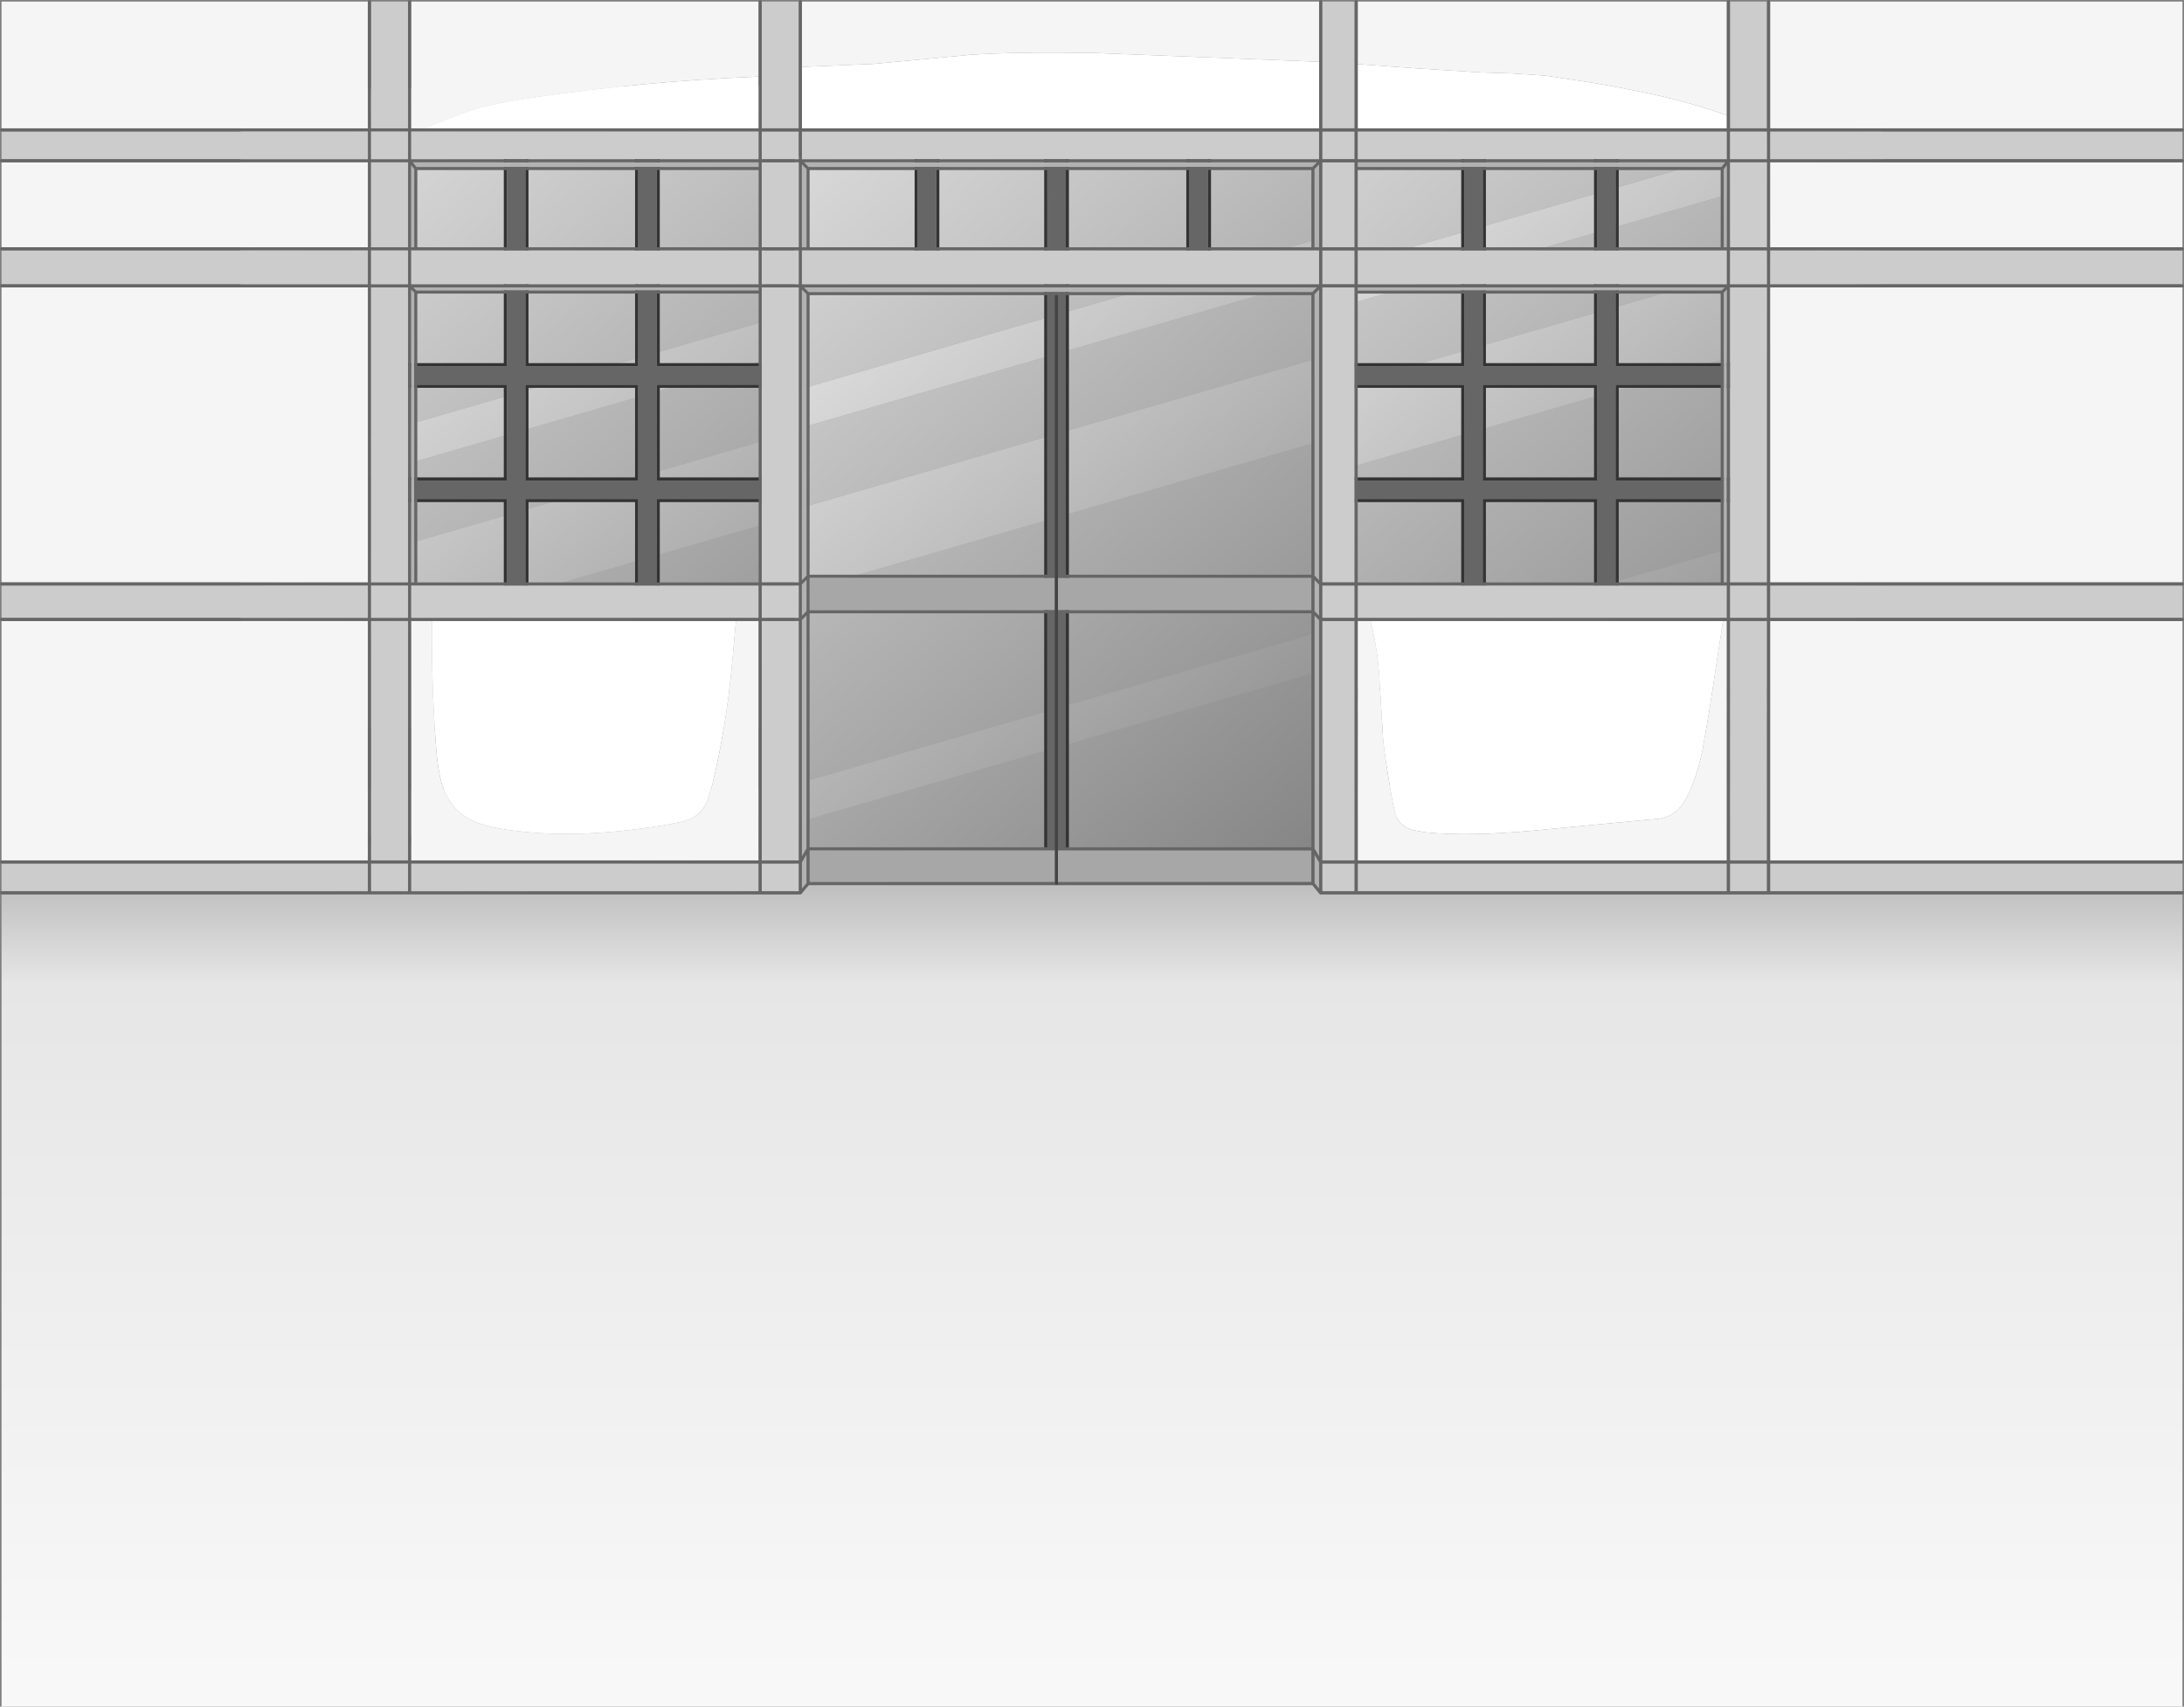 <?xml version="1.0" encoding="UTF-8" standalone="no"?>
<svg xmlns:ffdec="https://www.free-decompiler.com/flash" xmlns:xlink="http://www.w3.org/1999/xlink" ffdec:objectType="shape" height="552.5px" width="707.05px" xmlns="http://www.w3.org/2000/svg">
  <rect width="100%" height="100%" fill="#808080" stroke="none"/>
  <g transform="matrix(1.0, 0.0, 0.0, 1.0, 24.55, 40.5)">
    <path d="M403.1 49.25 L403.1 75.2 232.7 124.5 232.7 98.6 403.1 49.25 M403.1 102.25 L403.1 164.0 232.7 213.45 232.7 151.55 403.1 102.25 M403.1 176.7 L403.1 248.55 232.7 248.55 232.7 226.05 403.1 176.7 M232.7 86.0 L232.7 10.1 403.1 10.1 403.1 36.6 232.7 86.0" fill="url(#gradient0)" fill-rule="evenodd" stroke="none"/>
    <path d="M403.1 36.6 L403.1 49.25 232.7 98.6 232.7 86.0 403.1 36.6 M403.1 75.2 L403.1 102.25 232.7 151.55 232.7 124.5 403.1 75.2 M403.1 164.0 L403.1 176.7 232.7 226.05 232.7 213.45 403.1 164.0" fill="url(#gradient1)" fill-rule="evenodd" stroke="none"/>
    <path d="M53.35 275.75 L53.35 263.15 157.25 233.0 201.0 233.0 53.35 275.75" fill="url(#gradient2)" fill-rule="evenodd" stroke="none"/>
    <path d="M53.35 263.15 L53.35 233.0 157.25 233.0 53.35 263.15 M201.0 233.0 L223.75 233.0 223.75 298.25 53.35 298.25 53.35 275.75 201.0 233.0" fill="url(#gradient3)" fill-rule="evenodd" stroke="none"/>
    <path d="M208.95 215.0 L223.75 215.0 223.75 223.4 201.0 230.0 157.25 230.0 208.95 215.0" fill="url(#gradient4)" fill-rule="evenodd" stroke="none"/>
    <path d="M157.25 230.0 L53.35 230.0 53.35 215.0 208.95 215.0 157.25 230.0 M223.75 223.4 L223.75 230.0 201.0 230.0 223.75 223.4" fill="url(#gradient5)" fill-rule="evenodd" stroke="none"/>
    <path d="M53.35 112.7 L53.35 -11.45 221.55 -12.95 223.75 63.3 53.35 112.7 M223.75 75.95 L223.75 101.9 53.35 151.2 53.35 125.3 223.75 75.95 M223.75 128.95 L223.75 190.7 208.95 195.0 53.35 195.0 53.35 178.25 223.75 128.95" fill="url(#gradient6)" fill-rule="evenodd" stroke="none"/>
    <path d="M223.75 63.3 L223.75 75.95 53.35 125.3 53.35 112.7 223.75 63.3 M223.75 101.9 L223.75 128.95 53.35 178.25 53.35 151.2 223.75 101.9 M223.75 190.7 L223.75 195.0 208.95 195.0 223.75 190.7" fill="url(#gradient7)" fill-rule="evenodd" stroke="none"/>
    <path d="M414.3 224.3 L414.3 214.0 577.0 214.0 577.0 224.3 414.3 224.3" fill="url(#gradient8)" fill-rule="evenodd" stroke="none"/>
    <path d="M584.0 -20.85 L584.0 -35.95 584.7 -35.95 584.7 -17.05 584.0 -16.85 584.0 -20.85 M584.7 10.0 L584.7 71.75 584.0 71.95 584.0 67.95 584.0 10.2 584.7 10.0 M584.7 84.45 L584.7 156.3 584.0 156.3 584.0 152.3 584.0 84.65 584.7 84.45" fill="url(#gradient9)" fill-rule="evenodd" stroke="none"/>
    <path d="M584.7 -17.05 L584.7 10.0 584.0 10.2 584.0 6.2 584.0 -16.85 584.7 -17.05 M584.7 71.75 L584.7 84.45 584.0 84.65 584.0 80.65 584.0 71.95 584.7 71.75" fill="url(#gradient10)" fill-rule="evenodd" stroke="none"/>
    <path d="M414.3 197.0 L577.0 197.0 577.0 206.0 414.3 206.0 414.3 197.0" fill="url(#gradient11)" fill-rule="evenodd" stroke="none"/>
    <path d="M582.0 -36.95 L584.0 -36.95 584.0 -35.95 584.0 -20.85 582.0 -20.25 582.0 -36.95 M584.0 152.3 L582.0 152.3 582.0 86.25 582.0 81.25 584.0 80.65 584.0 84.65 584.0 152.3 M582.0 68.55 L582.0 11.8 582.0 6.8 584.0 6.2 584.0 10.2 584.0 67.95 582.0 68.55" fill="url(#gradient12)" fill-rule="evenodd" stroke="none"/>
    <path d="M582.0 -20.25 L584.0 -20.85 584.0 -16.85 584.0 6.2 582.0 6.8 582.0 -15.25 582.0 -20.25 M582.0 73.55 L582.0 68.55 584.0 67.95 584.0 71.95 584.0 80.65 582.0 81.25 582.0 73.55" fill="url(#gradient13)" fill-rule="evenodd" stroke="none"/>
    <path d="M582.0 -36.95 L582.0 -20.25 582.0 -15.25 577.0 -13.8 577.0 -36.95 582.0 -36.95 M582.0 152.3 L582.0 157.3 577.0 157.3 577.0 137.7 577.0 125.0 577.0 87.7 582.0 86.25 582.0 152.3 M577.0 36.2 L577.0 13.25 582.0 11.8 582.0 68.55 582.0 73.55 577.0 75.0 577.0 63.25 577.0 36.2" fill="url(#gradient14)" fill-rule="evenodd" stroke="none"/>
    <path d="M577.0 2.05 L577.0 -13.8 582.0 -15.25 582.0 6.8 582.0 11.8 577.0 13.25 577.0 10.25 577.0 2.05 M577.0 75.0 L582.0 73.55 582.0 81.25 582.0 86.25 577.0 87.7 577.0 75.0" fill="url(#gradient15)" fill-rule="evenodd" stroke="none"/>
    <path d="M424.0 182.0 L414.3 182.0 414.3 172.2 577.0 125.0 577.0 137.7 424.0 182.0 M414.3 110.3 L414.3 83.25 577.0 36.2 577.0 63.25 414.3 110.3 M414.3 57.35 L414.3 44.75 561.6 2.05 577.0 2.05 577.0 10.25 414.3 57.35" fill="url(#gradient16)" fill-rule="evenodd" stroke="none"/>
    <path d="M577.0 157.3 L577.0 182.0 424.0 182.0 577.0 137.7 577.0 157.3 M414.3 172.2 L414.3 110.3 577.0 63.25 577.0 75.0 577.0 87.7 577.0 125.0 414.3 172.2 M414.3 83.25 L414.3 57.35 577.0 10.25 577.0 13.25 577.0 36.2 414.3 83.25 M414.3 44.75 L414.3 2.05 561.6 2.05 414.3 44.75" fill="url(#gradient17)" fill-rule="evenodd" stroke="none"/>
    <path d="M424.0 186.0 L577.0 186.0 577.0 192.0 414.3 192.0 414.3 188.8 424.0 186.0" fill="url(#gradient18)" fill-rule="evenodd" stroke="none"/>
    <path d="M414.3 188.8 L414.3 186.0 424.0 186.0 414.3 188.8" fill="url(#gradient19)" fill-rule="evenodd" stroke="none"/>
    <path d="M498.5 10.05 L498.5 78.05 536.5 78.05 536.5 84.05 498.5 84.05 498.5 115.05 536.5 115.05 536.5 121.05 498.5 121.05 498.5 149.55 492.5 149.55 492.5 121.05 455.5 121.05 455.5 149.55 449.5 149.55 449.5 121.05 413.0 121.05 413.0 115.05 449.5 115.05 449.5 84.05 413.0 84.05 413.0 78.05 449.5 78.05 449.5 10.05 455.5 10.05 455.5 78.05 492.5 78.05 492.5 10.05 498.5 10.05 M492.5 115.05 L492.5 84.05 455.5 84.05 455.5 115.05 492.5 115.05 M366.5 10.05 L366.5 41.05 360.5 41.05 360.5 10.05 366.5 10.05 M320.5 10.05 L320.5 233.75 320.4 234.55 314.6 234.55 314.5 233.75 314.5 10.05 320.5 10.05 M278.55 10.05 L278.55 41.05 272.55 41.05 272.55 10.05 278.55 10.05 M188.05 10.05 L188.05 78.05 222.55 78.05 222.55 84.05 188.05 84.05 188.05 115.05 222.55 115.05 222.55 121.05 188.05 121.05 188.05 149.55 182.05 149.55 182.05 121.05 145.55 121.05 145.55 149.55 139.55 149.55 139.55 121.05 106.05 121.05 106.05 115.05 139.55 115.05 139.55 84.05 106.05 84.05 106.05 78.05 139.55 78.05 139.55 10.05 145.55 10.05 145.55 78.05 182.05 78.05 182.05 10.05 188.05 10.05 M182.05 84.05 L145.55 84.05 145.55 115.05 182.05 115.05 182.05 84.05" fill="#666666" fill-rule="evenodd" stroke="none"/>
    <path d="M498.5 10.05 L499.5 10.05 499.5 77.05 536.5 77.05 536.5 78.05 498.5 78.05 498.5 10.05 M536.5 84.05 L536.5 85.05 499.5 85.05 499.5 114.05 536.5 114.05 536.5 115.05 498.5 115.05 498.5 84.05 536.5 84.05 M536.5 121.05 L536.5 122.05 499.5 122.05 499.5 149.55 498.5 149.55 498.5 121.05 536.5 121.05 M492.5 149.55 L491.5 149.55 491.5 122.05 456.5 122.05 456.5 149.55 455.5 149.55 455.5 121.05 492.5 121.05 492.5 149.55 M449.5 149.55 L448.5 149.55 448.5 122.05 413.0 122.05 413.0 121.05 449.5 121.05 449.5 149.55 M413.0 115.05 L413.0 114.05 448.5 114.05 448.5 85.05 413.0 85.05 413.0 84.05 449.5 84.05 449.5 115.05 413.0 115.05 M413.0 78.05 L413.0 77.05 448.5 77.05 448.5 10.05 449.5 10.05 449.5 78.05 413.0 78.05 M455.5 10.05 L456.5 10.05 456.5 77.05 491.5 77.05 491.5 10.05 492.5 10.05 492.5 78.05 455.5 78.05 455.5 10.05 M492.5 115.05 L455.5 115.05 455.5 84.05 492.5 84.05 492.5 115.05 M491.5 114.05 L491.5 85.05 456.5 85.05 456.5 114.05 491.5 114.05 M366.5 10.05 L367.5 10.05 367.5 41.05 366.5 41.05 366.5 10.05 M360.5 41.05 L359.5 41.05 359.5 10.05 360.5 10.05 360.5 41.05 M320.5 10.05 L321.5 10.05 321.5 233.75 321.45 234.55 320.4 234.55 320.5 233.75 320.5 10.05 M314.6 234.55 L313.6 234.55 313.5 233.75 313.5 10.05 314.5 10.05 314.5 233.75 314.6 234.55 M278.55 10.05 L279.55 10.05 279.55 41.05 278.55 41.05 278.55 10.05 M272.55 41.05 L271.55 41.05 271.55 10.05 272.55 10.05 272.55 41.05 M188.05 10.05 L189.05 10.05 189.05 77.05 222.55 77.05 222.55 78.05 188.05 78.05 188.05 10.05 M222.55 84.05 L222.55 85.05 189.05 85.05 189.05 114.05 222.55 114.05 222.55 115.05 188.05 115.05 188.05 84.05 222.55 84.05 M222.55 121.05 L222.55 122.05 189.05 122.05 189.05 149.55 188.05 149.55 188.05 121.05 222.55 121.05 M182.05 149.55 L181.05 149.55 181.05 122.05 146.55 122.05 146.55 149.55 145.55 149.55 145.55 121.05 182.05 121.05 182.05 149.55 M139.55 149.55 L138.55 149.55 138.55 122.05 106.05 122.05 106.05 121.05 139.55 121.05 139.55 149.55 M106.05 115.05 L106.05 114.05 138.55 114.05 138.55 85.05 106.05 85.05 106.05 84.05 139.55 84.05 139.55 115.05 106.05 115.05 M106.05 78.05 L106.05 77.05 138.55 77.05 138.55 10.05 139.55 10.05 139.55 78.05 106.05 78.05 M145.55 10.05 L146.55 10.05 146.55 77.05 181.05 77.05 181.05 10.05 182.05 10.05 182.05 78.05 145.55 78.05 145.55 10.05 M182.05 84.05 L182.05 115.05 145.55 115.05 145.55 84.05 182.05 84.05 M181.05 114.05 L181.05 85.05 146.55 85.05 146.55 114.05 181.05 114.05" fill="#333333" fill-rule="evenodd" stroke="none"/>
    <path d="M534.5 -3.15 L534.5 1.05 415.0 1.05 415.0 -19.75 434.25 -18.35 454.9 -17.05 465.4 -16.7 475.85 -16.0 491.7 -13.6 Q509.25 -10.5 518.6 -8.05 526.65 -5.95 534.5 -3.15 M402.5 -20.5 L402.5 1.05 235.05 1.05 235.05 -18.85 258.05 -19.8 289.5 -22.75 Q304.1 -23.75 329.8 -23.35 L402.5 -20.5 M221.05 -15.7 L221.05 1.05 112.7 1.05 119.6 -1.65 Q125.85 -4.1 128.8 -5.0 135.2 -7.0 146.65 -8.7 183.45 -14.2 221.05 -15.7 M533.25 160.55 L528.8 189.65 526.55 202.65 Q525.0 209.8 522.7 215.2 520.15 221.1 516.7 223.1 514.95 224.15 512.4 224.6 L507.75 225.0 472.45 228.35 Q451.35 230.35 437.25 229.0 L432.65 228.2 Q430.2 227.4 428.8 225.85 427.75 224.7 427.15 222.85 L426.35 219.4 Q423.95 206.05 423.25 199.2 L421.9 177.3 Q421.1 167.65 419.1 160.55 L533.25 160.55 M115.3 160.55 L213.75 160.55 213.65 161.15 212.35 175.25 Q210.55 194.7 206.05 213.55 L204.45 218.7 Q203.3 221.45 201.5 223.0 199.9 224.4 197.35 225.25 L192.6 226.3 Q178.15 228.75 166.05 229.3 151.8 229.95 139.4 228.1 134.25 227.35 130.75 226.1 126.15 224.45 123.3 221.6 119.8 218.15 118.2 212.25 117.15 208.25 116.6 201.25 115.1 181.15 115.3 160.55" fill="#ffffff" fill-rule="evenodd" stroke="none"/>
    <path d="M107.55 -40.0 L107.55 1.05 95.55 1.05 95.55 -40.0 107.55 -40.0 M-24.05 2.05 L94.55 2.05 94.55 11.05 -24.05 11.05 -24.05 2.05 M-24.05 40.55 L94.55 40.55 94.55 51.55 -24.05 51.55 -24.05 40.55 M-24.05 149.05 L94.55 149.05 94.55 159.55 -24.05 159.55 -24.05 149.05 M-24.05 239.05 L94.55 239.05 94.55 248.05 -24.05 248.05 -24.05 239.05 M682.0 248.05 L548.5 248.05 548.5 239.05 682.0 239.05 682.0 248.05 M682.0 159.55 L548.5 159.55 548.5 149.05 682.0 149.05 682.0 159.55 M682.0 51.55 L548.5 51.55 548.5 40.55 682.0 40.55 682.0 51.55 M682.0 11.05 L548.5 11.05 548.5 2.05 682.0 2.05 682.0 11.05 M547.5 -40.0 L547.5 1.05 535.5 1.05 535.5 -40.0 547.5 -40.0 M414.0 -40.0 L414.0 1.05 403.5 1.05 403.5 -40.0 414.0 -40.0 M234.05 -40.0 L234.05 1.05 222.05 1.05 222.05 -40.0 234.05 -40.0 M547.5 11.05 L535.5 11.05 535.5 2.05 547.5 2.05 547.5 11.05 M534.5 2.05 L534.5 11.05 415.0 11.05 415.0 2.05 534.5 2.05 M547.5 12.05 L547.5 39.55 535.5 39.55 535.5 12.05 547.5 12.05 M535.5 40.55 L547.5 40.55 547.5 51.55 535.5 51.55 535.5 40.55 M547.5 52.55 L547.5 148.05 535.5 148.05 535.5 52.55 547.5 52.55 M415.0 40.55 L534.5 40.55 534.5 51.55 415.0 51.55 415.0 40.55 M535.5 159.55 L535.5 149.05 547.5 149.05 547.5 159.55 535.5 159.55 M415.0 149.05 L534.5 149.05 534.5 159.55 415.0 159.55 415.0 149.05 M535.5 238.05 L535.5 160.55 547.5 160.55 547.5 238.05 535.5 238.05 M414.0 12.05 L414.0 39.55 403.5 39.55 403.5 12.05 414.0 12.05 M414.0 2.05 L414.0 11.05 403.5 11.05 403.5 2.05 414.0 2.05 M414.0 51.55 L403.5 51.55 403.5 40.55 414.0 40.55 414.0 51.55 M402.5 2.05 L402.5 11.05 235.05 11.05 235.05 2.05 402.5 2.05 M235.05 40.55 L402.5 40.55 402.5 51.55 235.05 51.55 235.05 40.55 M403.5 159.55 L403.5 149.05 414.0 149.05 414.0 159.55 403.5 159.55 M414.0 52.55 L414.0 148.05 403.5 148.05 403.5 52.55 414.0 52.55 M414.0 160.55 L414.0 238.05 403.5 238.05 403.5 160.55 414.0 160.55 M414.0 239.05 L414.0 248.05 403.5 248.05 403.5 239.05 414.0 239.05 M534.5 248.05 L415.0 248.05 415.0 239.05 534.5 239.05 534.5 248.05 M535.5 239.05 L547.5 239.05 547.5 248.05 535.5 248.05 535.5 239.05 M234.05 11.05 L222.05 11.05 222.05 2.05 234.05 2.05 234.05 11.05 M108.55 2.05 L221.05 2.05 221.05 11.05 108.55 11.05 108.55 2.05 M222.05 39.55 L222.05 12.05 234.05 12.05 234.05 39.55 222.05 39.55 M222.05 40.55 L234.05 40.55 234.05 51.55 222.05 51.55 222.05 40.55 M222.05 148.05 L222.05 52.55 234.05 52.55 234.05 148.05 222.05 148.05 M108.55 40.55 L221.05 40.55 221.05 51.55 108.55 51.55 108.55 40.55 M222.05 159.55 L222.05 149.05 234.05 149.05 234.05 159.55 222.05 159.55 M108.55 149.05 L221.05 149.05 221.05 159.55 108.55 159.55 108.55 149.05 M222.05 160.55 L234.05 160.55 234.05 238.05 222.05 238.05 222.05 160.55 M107.55 11.05 L95.55 11.05 95.55 2.05 107.55 2.05 107.55 11.05 M107.55 12.05 L107.55 39.55 95.55 39.55 95.55 12.05 107.55 12.05 M95.55 40.55 L107.55 40.55 107.55 51.55 95.55 51.55 95.55 40.55 M95.55 52.55 L107.55 52.55 107.55 148.05 95.55 148.05 95.55 52.55 M95.55 149.05 L107.55 149.05 107.55 159.55 95.55 159.55 95.55 149.05 M95.55 160.55 L107.55 160.55 107.55 238.05 95.55 238.05 95.55 160.55 M95.55 239.05 L107.55 239.05 107.55 248.05 95.55 248.05 95.55 239.05 M108.55 248.05 L108.55 239.05 221.05 239.05 221.05 248.05 108.55 248.05 M222.05 239.05 L234.05 239.05 234.05 248.05 222.05 248.05 222.05 239.05" fill="#cccccc" fill-rule="evenodd" stroke="none"/>
    <path d="M-24.05 249.05 L234.6 249.05 234.9 248.9 234.95 248.85 237.3 246.05 400.3 246.05 402.6 248.85 402.65 248.9 Q402.75 249.05 402.95 249.05 L682.0 249.05 682.0 512.0 -24.05 512.0 -24.05 249.05" fill="url(#gradient20)" fill-rule="evenodd" stroke="none"/>
    <path d="M317.95 146.55 L400.0 146.55 400.0 157.05 317.95 157.05 317.95 146.55 M317.95 234.8 L400.0 234.8 400.0 245.05 317.95 245.05 317.95 234.8 M316.95 245.05 L237.55 245.05 237.55 234.8 316.95 234.8 316.95 245.05 M316.95 157.05 L237.55 157.05 237.55 146.55 316.95 146.55 316.95 157.05" fill="#a7a7a7" fill-rule="evenodd" stroke="none"/>
    <path d="M533.95 12.05 L532.75 13.55 415.0 13.55 415.0 12.05 533.95 12.05 M534.5 13.0 L534.5 39.55 533.5 39.55 533.5 14.25 534.5 13.0 M534.5 53.25 L534.5 148.05 533.5 148.05 533.5 54.25 534.5 53.25 M533.8 52.55 L532.8 53.55 415.0 53.55 415.0 52.55 533.8 52.55 M402.5 39.55 L401.0 39.55 401.0 14.25 402.5 12.75 402.5 39.55 M401.8 12.05 L400.3 13.55 237.25 13.55 235.75 12.05 401.8 12.05 M401.0 54.75 L402.5 53.25 402.5 147.35 401.0 145.85 401.0 54.75 M400.3 54.05 L237.25 54.05 235.75 52.55 401.8 52.55 400.3 54.05 M402.5 158.85 L401.0 157.35 401.0 147.25 402.5 148.75 402.5 158.85 M402.5 160.25 L402.5 236.75 401.0 234.2 401.0 158.75 402.5 160.25 M401.0 236.15 L402.5 238.7 402.5 247.2 401.0 245.4 401.0 236.15 M235.05 12.75 L236.55 14.25 236.55 39.55 235.05 39.55 235.05 12.75 M109.1 12.05 L221.05 12.05 221.05 13.55 110.3 13.55 109.1 12.05 M221.05 52.55 L221.05 53.55 110.25 53.55 109.25 52.55 221.05 52.55 M236.55 54.75 L236.55 145.85 235.05 147.35 235.05 53.25 236.55 54.75 M235.05 160.25 L236.55 158.75 236.55 234.2 235.05 236.75 235.05 160.25 M235.05 158.85 L235.05 148.75 236.55 147.25 236.55 157.35 235.05 158.85 M108.55 13.0 L109.55 14.25 109.55 39.55 108.55 39.55 108.55 13.0 M108.55 53.25 L109.55 54.25 109.55 148.05 108.55 148.05 108.55 53.25 M236.55 236.15 L236.55 245.4 235.05 247.2 235.05 238.7 236.55 236.15" fill="#b2b2b2" fill-rule="evenodd" stroke="none"/>
    <path d="M94.55 -40.0 L94.55 1.05 -24.05 1.05 -24.05 -40.0 94.55 -40.0 M-24.05 12.05 L94.55 12.05 94.55 39.55 -24.05 39.55 -24.05 12.05 M-24.05 52.55 L94.55 52.55 94.55 148.05 -24.05 148.05 -24.05 52.55 M-24.05 160.55 L94.55 160.55 94.55 238.05 -24.05 238.05 -24.05 160.55 M682.0 238.05 L548.5 238.05 548.5 160.55 682.0 160.55 682.0 238.05 M682.0 148.05 L548.5 148.05 548.5 52.55 682.0 52.55 682.0 148.05 M682.0 39.55 L548.5 39.55 548.5 12.05 682.0 12.05 682.0 39.55 M682.0 1.05 L548.5 1.05 548.5 -40.0 682.0 -40.0 682.0 1.05 M534.5 -40.0 L534.5 -3.15 Q526.65 -5.95 518.6 -8.05 509.25 -10.5 491.7 -13.6 L475.85 -16.0 465.4 -16.7 454.9 -17.05 434.25 -18.35 415.0 -19.75 415.0 -40.0 534.5 -40.0 M402.5 -40.0 L402.5 -20.5 329.8 -23.35 Q304.1 -23.75 289.5 -22.75 L258.05 -19.8 235.05 -18.85 235.05 -40.0 402.5 -40.0 M221.05 -40.0 L221.05 -15.7 Q183.45 -14.2 146.65 -8.7 135.2 -7.0 128.8 -5.0 125.85 -4.1 119.6 -1.65 L112.7 1.05 108.55 1.05 108.55 -40.0 221.05 -40.0 M533.25 160.55 L534.5 160.55 534.5 238.05 415.0 238.05 415.0 160.55 419.1 160.55 Q421.1 167.65 421.9 177.3 L423.25 199.2 Q423.95 206.05 426.35 219.4 L427.15 222.85 Q427.75 224.7 428.8 225.85 430.2 227.4 432.65 228.2 L437.25 229.0 Q451.35 230.35 472.45 228.35 L507.75 225.0 512.4 224.6 Q514.95 224.15 516.7 223.1 520.15 221.1 522.7 215.2 525.0 209.8 526.55 202.65 L528.8 189.65 533.25 160.55 M213.75 160.55 L221.05 160.55 221.05 238.05 108.55 238.05 108.55 160.55 115.3 160.55 Q115.1 181.15 116.6 201.25 117.15 208.25 118.2 212.25 119.8 218.15 123.3 221.6 126.15 224.45 130.75 226.1 134.25 227.35 139.4 228.1 151.8 229.95 166.05 229.3 178.15 228.75 192.6 226.3 L197.35 225.25 Q199.9 224.4 201.5 223.0 203.3 221.45 204.45 218.7 L206.05 213.55 Q210.55 194.7 212.35 175.25 L213.65 161.15 213.75 160.55" fill="#f5f5f5" fill-rule="evenodd" stroke="none"/>
    <path d="M107.55 -40.0 L107.7 -40.35 108.05 -40.5 108.4 -40.35 108.55 -40.0 108.55 1.05 112.7 1.05 221.05 1.05 221.05 -15.7 221.05 -40.0 221.2 -40.35 221.55 -40.5 221.9 -40.35 222.05 -40.0 222.05 1.05 234.05 1.05 234.05 -40.0 234.2 -40.35 234.55 -40.5 234.9 -40.35 235.05 -40.0 235.05 -18.85 235.05 1.05 402.5 1.05 402.5 -20.5 402.5 -40.0 402.65 -40.35 403.0 -40.5 403.35 -40.35 403.5 -40.0 403.5 1.05 414.0 1.05 414.0 -40.0 414.15 -40.35 414.5 -40.5 414.85 -40.35 415.0 -40.0 415.0 -19.75 415.0 1.05 534.5 1.05 534.5 -3.15 534.5 -40.0 534.65 -40.35 535.0 -40.5 535.35 -40.35 535.5 -40.0 535.5 1.05 547.5 1.05 547.5 -40.0 547.65 -40.35 548.0 -40.5 548.35 -40.35 548.5 -40.0 548.5 1.05 682.0 1.05 682.35 1.2 682.5 1.55 682.35 1.9 682.0 2.05 548.5 2.05 548.5 11.05 682.0 11.05 682.35 11.2 682.5 11.55 682.35 11.9 682.0 12.05 548.5 12.05 548.5 39.55 682.0 39.55 682.35 39.7 682.5 40.05 682.35 40.4 682.0 40.55 548.5 40.55 548.5 51.55 682.0 51.55 682.35 51.7 682.5 52.05 682.35 52.4 682.0 52.55 548.5 52.55 548.5 148.05 682.0 148.05 682.35 148.2 682.5 148.55 682.35 148.9 682.0 149.05 548.5 149.05 548.5 159.55 682.0 159.55 682.35 159.7 682.5 160.05 682.35 160.4 682.0 160.55 548.5 160.55 548.5 238.05 682.0 238.05 682.35 238.2 682.5 238.55 682.35 238.9 682.0 239.05 548.5 239.05 548.5 248.05 682.0 248.05 682.35 248.2 682.5 248.55 682.35 248.9 682.0 249.05 402.95 249.05 Q402.75 249.05 402.65 248.9 L402.6 248.85 400.3 246.05 237.3 246.05 234.95 248.85 234.9 248.9 234.6 249.05 -24.05 249.05 -24.4 248.9 -24.55 248.55 -24.4 248.2 Q-24.25 248.05 -24.05 248.05 L94.55 248.05 94.55 239.05 -24.05 239.05 -24.4 238.9 -24.55 238.55 -24.4 238.2 Q-24.25 238.05 -24.05 238.05 L94.55 238.05 94.55 160.55 -24.05 160.55 -24.4 160.4 -24.55 160.05 -24.4 159.7 Q-24.25 159.55 -24.05 159.55 L94.55 159.55 94.55 149.05 -24.05 149.05 -24.4 148.9 -24.55 148.55 -24.4 148.2 Q-24.25 148.05 -24.05 148.05 L94.55 148.05 94.55 52.55 -24.05 52.55 -24.4 52.4 -24.55 52.05 -24.4 51.7 Q-24.25 51.55 -24.05 51.55 L94.55 51.55 94.55 40.55 -24.05 40.55 -24.4 40.4 -24.55 40.05 -24.4 39.7 Q-24.25 39.55 -24.05 39.55 L94.55 39.55 94.55 12.05 -24.05 12.05 -24.4 11.9 -24.55 11.55 -24.4 11.2 Q-24.25 11.05 -24.05 11.05 L94.55 11.05 94.55 2.05 -24.05 2.05 -24.4 1.9 -24.55 1.55 -24.4 1.2 Q-24.25 1.05 -24.05 1.05 L94.55 1.05 94.55 -40.0 94.7 -40.35 95.05 -40.5 95.4 -40.35 95.55 -40.0 95.55 1.05 107.55 1.05 107.55 -40.0 M547.5 11.05 L547.5 2.05 535.5 2.05 535.5 11.05 547.5 11.05 M534.5 13.0 L533.5 14.25 533.5 39.55 534.5 39.55 534.5 13.0 M533.95 12.05 L415.0 12.05 415.0 13.55 532.75 13.55 533.95 12.05 M535.5 40.55 L535.5 51.55 547.5 51.55 547.5 40.55 535.5 40.55 M547.5 12.05 L535.5 12.05 535.5 39.55 547.5 39.55 547.5 12.05 M534.5 2.05 L415.0 2.05 415.0 11.05 534.5 11.05 534.5 2.05 M532.5 39.55 L532.5 14.55 415.0 14.55 415.0 39.55 532.5 39.55 M547.5 52.55 L535.5 52.55 535.5 148.05 547.5 148.05 547.5 52.55 M533.8 52.55 L415.0 52.55 415.0 53.55 532.8 53.55 533.8 52.55 M534.5 53.25 L533.5 54.25 533.5 148.05 534.5 148.05 534.5 53.25 M535.5 159.55 L547.5 159.55 547.5 149.05 535.5 149.05 535.5 159.55 M415.0 40.55 L415.0 51.55 534.5 51.55 534.5 40.55 415.0 40.55 M419.1 160.55 L415.0 160.55 415.0 238.05 534.5 238.05 534.5 160.55 533.25 160.55 419.1 160.55 M535.5 238.05 L547.5 238.05 547.5 160.55 535.5 160.55 535.5 238.05 M415.0 149.05 L415.0 159.55 534.5 159.55 534.5 149.05 415.0 149.05 M532.5 148.05 L532.5 54.55 415.0 54.55 415.0 148.05 532.5 148.05 M402.5 2.05 L235.05 2.05 235.05 11.05 402.5 11.05 402.5 2.05 M414.0 51.55 L414.0 40.55 403.5 40.55 403.5 51.55 414.0 51.55 M414.0 2.05 L403.5 2.05 403.5 11.05 414.0 11.05 414.0 2.05 M414.0 12.05 L403.5 12.05 403.5 39.55 414.0 39.55 414.0 12.05 M401.8 12.05 L235.75 12.05 237.25 13.55 400.3 13.55 401.8 12.05 M402.5 39.55 L402.5 12.75 401.0 14.25 401.0 39.55 402.5 39.55 M400.0 39.55 L400.0 14.55 237.55 14.55 237.55 39.55 400.0 39.55 M400.3 54.05 L401.8 52.55 235.75 52.55 237.25 54.05 400.3 54.05 M401.0 54.75 L401.0 145.85 402.5 147.35 402.5 53.25 401.0 54.75 M235.05 40.55 L235.05 51.55 402.5 51.55 402.5 40.55 235.05 40.55 M402.5 158.85 L402.5 148.75 401.0 147.25 401.0 157.35 402.5 158.85 M403.5 159.55 L414.0 159.55 414.0 149.05 403.5 149.05 403.5 159.55 M402.5 160.25 L401.0 158.75 401.0 234.2 402.5 236.75 402.5 160.25 M317.95 157.05 L400.0 157.05 400.0 146.55 317.95 146.55 317.95 145.55 400.0 145.55 400.0 55.05 317.95 55.05 316.95 55.05 237.55 55.05 237.55 145.55 316.95 145.55 316.95 146.55 237.55 146.55 237.55 157.05 316.95 157.05 316.95 158.05 237.55 158.05 237.55 233.8 316.95 233.8 316.95 234.8 237.55 234.8 237.55 245.05 316.95 245.05 316.95 245.95 317.95 245.95 317.95 245.05 400.0 245.05 400.0 234.8 317.95 234.8 317.95 233.8 400.0 233.8 400.0 158.05 317.95 158.05 317.95 157.05 M534.5 248.05 L534.5 239.05 415.0 239.05 415.0 248.05 534.5 248.05 M414.0 239.05 L403.5 239.05 403.5 248.05 414.0 248.05 414.0 239.05 M414.0 160.55 L403.5 160.55 403.5 238.05 414.0 238.05 414.0 160.55 M414.0 52.55 L403.5 52.55 403.5 148.05 414.0 148.05 414.0 52.55 M401.0 236.15 L401.0 245.4 402.5 247.2 402.5 238.7 401.0 236.15 M535.5 239.05 L535.5 248.05 547.5 248.05 547.5 239.05 535.5 239.05 M235.05 12.75 L235.05 39.55 236.55 39.55 236.55 14.25 235.05 12.75 M234.05 11.05 L234.05 2.05 222.05 2.05 222.05 11.05 234.05 11.05 M109.1 12.05 L110.3 13.55 221.05 13.55 221.05 12.05 109.1 12.05 M222.05 40.55 L222.05 51.55 234.05 51.55 234.05 40.55 222.05 40.55 M222.05 39.55 L234.05 39.55 234.05 12.05 222.05 12.05 222.05 39.55 M108.55 2.05 L108.55 11.05 221.05 11.05 221.05 2.05 108.55 2.05 M221.05 39.55 L221.05 14.55 110.55 14.55 110.55 39.55 221.05 39.55 M222.05 148.05 L234.05 148.05 234.05 52.55 222.05 52.55 222.05 148.05 M236.55 54.75 L235.05 53.25 235.05 147.35 236.55 145.85 236.55 54.75 M221.05 52.55 L109.25 52.55 110.25 53.55 221.05 53.55 221.05 52.55 M108.55 40.55 L108.55 51.55 221.05 51.55 221.05 40.55 108.55 40.55 M235.05 158.85 L236.55 157.35 236.55 147.25 235.05 148.75 235.05 158.85 M235.05 160.25 L235.05 236.75 236.55 234.2 236.55 158.75 235.05 160.25 M222.05 159.55 L234.05 159.55 234.05 149.05 222.05 149.05 222.05 159.55 M115.3 160.55 L108.55 160.55 108.55 238.05 221.05 238.05 221.05 160.55 213.75 160.55 115.3 160.55 M222.05 160.55 L222.05 238.05 234.05 238.05 234.05 160.55 222.05 160.55 M108.55 149.05 L108.55 159.55 221.05 159.55 221.05 149.05 108.55 149.05 M221.05 148.05 L221.05 54.55 110.55 54.55 110.55 148.05 221.05 148.05 M108.55 13.0 L108.55 39.55 109.55 39.55 109.55 14.25 108.55 13.0 M95.55 52.55 L95.55 148.05 107.55 148.05 107.55 52.55 95.55 52.55 M95.55 40.55 L95.55 51.55 107.55 51.55 107.55 40.55 95.55 40.55 M107.55 12.05 L95.55 12.05 95.55 39.55 107.55 39.55 107.55 12.05 M107.55 11.05 L107.55 2.05 95.55 2.05 95.55 11.05 107.55 11.05 M108.55 53.25 L108.55 148.05 109.55 148.05 109.55 54.25 108.55 53.25 M108.55 248.05 L221.05 248.05 221.05 239.05 108.55 239.05 108.55 248.05 M95.55 239.05 L95.55 248.05 107.55 248.05 107.55 239.05 95.55 239.05 M95.55 160.55 L95.55 238.05 107.55 238.05 107.55 160.55 95.55 160.55 M95.55 149.05 L95.55 159.55 107.55 159.55 107.55 149.05 95.55 149.05 M236.55 236.15 L235.05 238.7 235.05 247.2 236.55 245.4 236.55 236.15 M222.05 239.05 L222.05 248.05 234.05 248.05 234.05 239.05 222.05 239.05" fill="#666666" fill-rule="evenodd" stroke="none"/>
    <path d="M317.95 157.05 L317.95 158.05 317.95 233.8 317.95 234.8 317.95 245.05 317.95 245.95 316.95 245.95 316.95 245.05 316.95 234.8 316.95 233.8 316.95 158.05 316.95 157.05 316.95 146.55 316.95 145.55 316.95 55.05 317.95 55.05 317.95 145.55 317.95 146.55 317.95 157.05" fill="#444444" fill-rule="evenodd" stroke="none"/>
  </g>
  <defs>
    <linearGradient gradientTransform="matrix(0.148, 0.123, -0.124, 0.103, 317.8, 129.3)" gradientUnits="userSpaceOnUse" id="gradient0" spreadMethod="pad" x1="-819.2" x2="819.2">
      <stop offset="0.0" stop-color="#ffffff" stop-opacity="0.722"/>
      <stop offset="1.0" stop-color="#ffffff" stop-opacity="0.0"/>
    </linearGradient>
    <linearGradient gradientTransform="matrix(0.148, 0.123, -0.124, 0.103, 317.8, 129.3)" gradientUnits="userSpaceOnUse" id="gradient1" spreadMethod="pad" x1="-819.2" x2="819.2">
      <stop offset="0.0" stop-color="#ffffff" stop-opacity="0.902"/>
      <stop offset="1.0" stop-color="#ffffff" stop-opacity="0.0"/>
    </linearGradient>
    <linearGradient gradientTransform="matrix(0.148, 0.123, -0.124, 0.103, 138.45, 179.0)" gradientUnits="userSpaceOnUse" id="gradient2" spreadMethod="pad" x1="-819.2" x2="819.2">
      <stop offset="0.0" stop-color="#ffffff" stop-opacity="0.902"/>
      <stop offset="1.0" stop-color="#ffffff" stop-opacity="0.0"/>
    </linearGradient>
    <linearGradient gradientTransform="matrix(0.148, 0.123, -0.124, 0.103, 138.45, 179.0)" gradientUnits="userSpaceOnUse" id="gradient3" spreadMethod="pad" x1="-819.2" x2="819.2">
      <stop offset="0.0" stop-color="#ffffff" stop-opacity="0.722"/>
      <stop offset="1.0" stop-color="#ffffff" stop-opacity="0.0"/>
    </linearGradient>
    <linearGradient gradientTransform="matrix(0.148, 0.123, -0.124, 0.103, 138.45, 176.0)" gradientUnits="userSpaceOnUse" id="gradient4" spreadMethod="pad" x1="-819.2" x2="819.2">
      <stop offset="0.0" stop-color="#ffffff" stop-opacity="0.902"/>
      <stop offset="1.0" stop-color="#ffffff" stop-opacity="0.0"/>
    </linearGradient>
    <linearGradient gradientTransform="matrix(0.148, 0.123, -0.124, 0.103, 138.45, 176.0)" gradientUnits="userSpaceOnUse" id="gradient5" spreadMethod="pad" x1="-819.2" x2="819.2">
      <stop offset="0.0" stop-color="#ffffff" stop-opacity="0.722"/>
      <stop offset="1.0" stop-color="#ffffff" stop-opacity="0.0"/>
    </linearGradient>
    <linearGradient gradientTransform="matrix(0.148, 0.123, -0.124, 0.103, 138.45, 156.0)" gradientUnits="userSpaceOnUse" id="gradient6" spreadMethod="pad" x1="-819.2" x2="819.2">
      <stop offset="0.0" stop-color="#ffffff" stop-opacity="0.722"/>
      <stop offset="1.0" stop-color="#ffffff" stop-opacity="0.0"/>
    </linearGradient>
    <linearGradient gradientTransform="matrix(0.148, 0.123, -0.124, 0.103, 138.45, 156.0)" gradientUnits="userSpaceOnUse" id="gradient7" spreadMethod="pad" x1="-819.2" x2="819.2">
      <stop offset="0.0" stop-color="#ffffff" stop-opacity="0.902"/>
      <stop offset="1.0" stop-color="#ffffff" stop-opacity="0.0"/>
    </linearGradient>
    <linearGradient gradientTransform="matrix(0.148, 0.123, -0.124, 0.103, 499.4, 105.05)" gradientUnits="userSpaceOnUse" id="gradient8" spreadMethod="pad" x1="-819.2" x2="819.2">
      <stop offset="0.0" stop-color="#ffffff" stop-opacity="0.722"/>
      <stop offset="1.0" stop-color="#ffffff" stop-opacity="0.0"/>
    </linearGradient>
    <linearGradient gradientTransform="matrix(0.148, 0.123, -0.124, 0.103, 499.4, 37.05)" gradientUnits="userSpaceOnUse" id="gradient9" spreadMethod="pad" x1="-819.2" x2="819.2">
      <stop offset="0.0" stop-color="#ffffff" stop-opacity="0.722"/>
      <stop offset="1.0" stop-color="#ffffff" stop-opacity="0.0"/>
    </linearGradient>
    <linearGradient gradientTransform="matrix(0.148, 0.123, -0.124, 0.103, 499.4, 37.05)" gradientUnits="userSpaceOnUse" id="gradient10" spreadMethod="pad" x1="-819.2" x2="819.2">
      <stop offset="0.0" stop-color="#ffffff" stop-opacity="0.902"/>
      <stop offset="1.0" stop-color="#ffffff" stop-opacity="0.0"/>
    </linearGradient>
    <linearGradient gradientTransform="matrix(0.148, 0.123, -0.124, 0.103, 499.4, 97.05)" gradientUnits="userSpaceOnUse" id="gradient11" spreadMethod="pad" x1="-819.2" x2="819.2">
      <stop offset="0.0" stop-color="#ffffff" stop-opacity="0.722"/>
      <stop offset="1.0" stop-color="#ffffff" stop-opacity="0.0"/>
    </linearGradient>
    <linearGradient gradientTransform="matrix(0.148, 0.123, -0.124, 0.103, 499.4, 33.05)" gradientUnits="userSpaceOnUse" id="gradient12" spreadMethod="pad" x1="-819.2" x2="819.2">
      <stop offset="0.0" stop-color="#ffffff" stop-opacity="0.722"/>
      <stop offset="1.0" stop-color="#ffffff" stop-opacity="0.0"/>
    </linearGradient>
    <linearGradient gradientTransform="matrix(0.148, 0.123, -0.124, 0.103, 499.4, 33.05)" gradientUnits="userSpaceOnUse" id="gradient13" spreadMethod="pad" x1="-819.2" x2="819.2">
      <stop offset="0.0" stop-color="#ffffff" stop-opacity="0.902"/>
      <stop offset="1.0" stop-color="#ffffff" stop-opacity="0.0"/>
    </linearGradient>
    <linearGradient gradientTransform="matrix(0.148, 0.123, -0.124, 0.103, 499.4, 38.05)" gradientUnits="userSpaceOnUse" id="gradient14" spreadMethod="pad" x1="-819.2" x2="819.2">
      <stop offset="0.0" stop-color="#ffffff" stop-opacity="0.722"/>
      <stop offset="1.0" stop-color="#ffffff" stop-opacity="0.0"/>
    </linearGradient>
    <linearGradient gradientTransform="matrix(0.148, 0.123, -0.124, 0.103, 499.4, 38.05)" gradientUnits="userSpaceOnUse" id="gradient15" spreadMethod="pad" x1="-819.2" x2="819.2">
      <stop offset="0.0" stop-color="#ffffff" stop-opacity="0.902"/>
      <stop offset="1.0" stop-color="#ffffff" stop-opacity="0.0"/>
    </linearGradient>
    <linearGradient gradientTransform="matrix(0.148, 0.123, -0.124, 0.103, 499.4, 88.05)" gradientUnits="userSpaceOnUse" id="gradient16" spreadMethod="pad" x1="-819.2" x2="819.2">
      <stop offset="0.0" stop-color="#ffffff" stop-opacity="0.902"/>
      <stop offset="1.0" stop-color="#ffffff" stop-opacity="0.0"/>
    </linearGradient>
    <linearGradient gradientTransform="matrix(0.148, 0.123, -0.124, 0.103, 499.4, 88.05)" gradientUnits="userSpaceOnUse" id="gradient17" spreadMethod="pad" x1="-819.2" x2="819.2">
      <stop offset="0.0" stop-color="#ffffff" stop-opacity="0.722"/>
      <stop offset="1.0" stop-color="#ffffff" stop-opacity="0.0"/>
    </linearGradient>
    <linearGradient gradientTransform="matrix(0.148, 0.123, -0.124, 0.103, 499.4, 92.05)" gradientUnits="userSpaceOnUse" id="gradient18" spreadMethod="pad" x1="-819.2" x2="819.2">
      <stop offset="0.0" stop-color="#ffffff" stop-opacity="0.722"/>
      <stop offset="1.0" stop-color="#ffffff" stop-opacity="0.0"/>
    </linearGradient>
    <linearGradient gradientTransform="matrix(0.148, 0.123, -0.124, 0.103, 499.4, 92.05)" gradientUnits="userSpaceOnUse" id="gradient19" spreadMethod="pad" x1="-819.2" x2="819.2">
      <stop offset="0.0" stop-color="#ffffff" stop-opacity="0.902"/>
      <stop offset="1.0" stop-color="#ffffff" stop-opacity="0.0"/>
    </linearGradient>
    <linearGradient gradientTransform="matrix(0.0, 0.156, -1.0, 0.0, 715.7, 374.75)" gradientUnits="userSpaceOnUse" id="gradient20" spreadMethod="pad" x1="-819.2" x2="819.2">
      <stop offset="0.0" stop-color="#c0c0c0"/>
      <stop offset="0.122" stop-color="#e6e6e6"/>
      <stop offset="1.0" stop-color="#f8f8f8"/>
    </linearGradient>
  </defs>
</svg>
